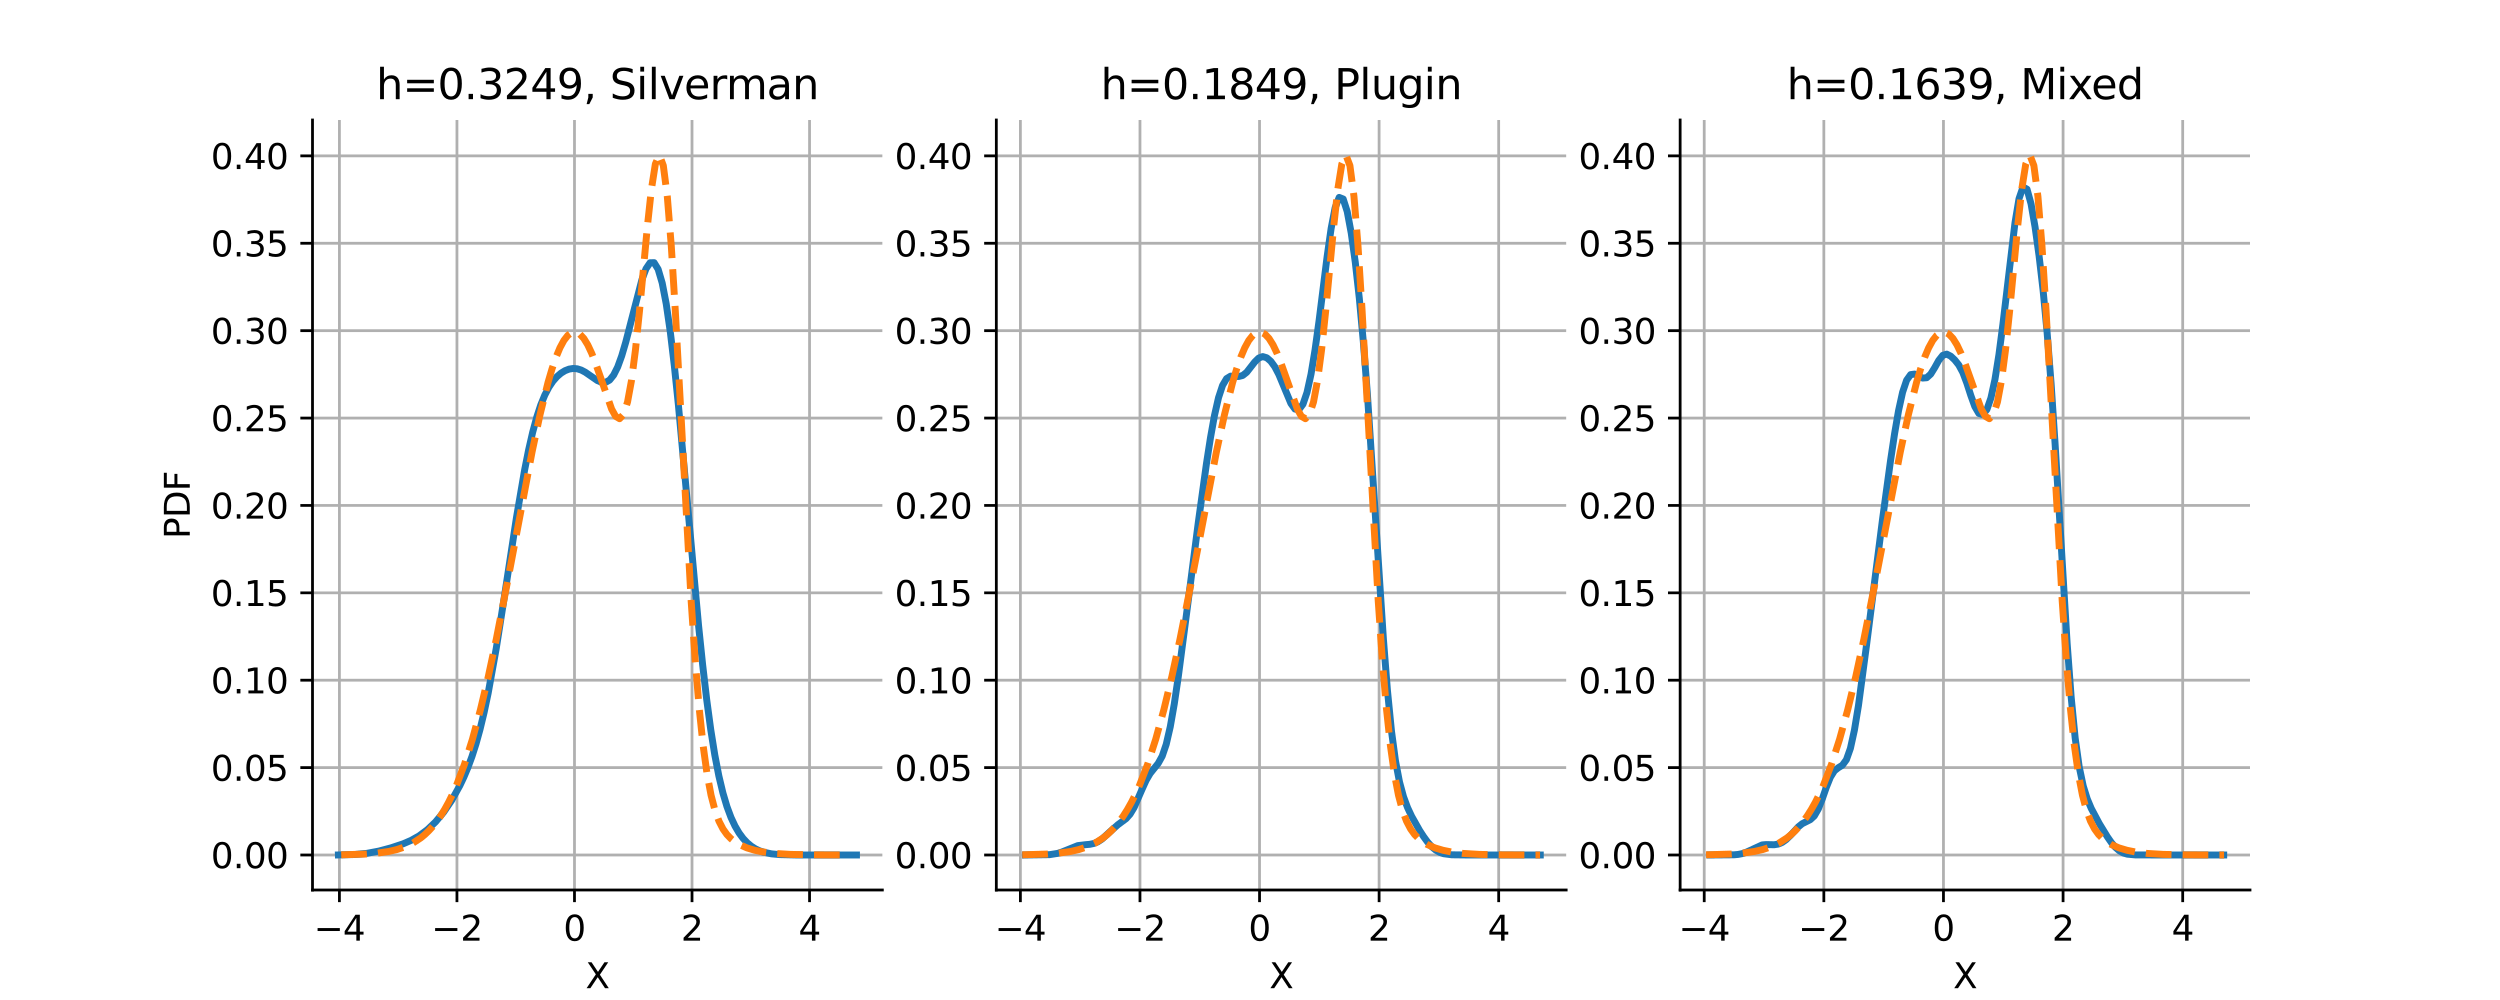<?xml version="1.0" encoding="utf-8" standalone="no"?>
<!DOCTYPE svg PUBLIC "-//W3C//DTD SVG 1.1//EN"
  "http://www.w3.org/Graphics/SVG/1.1/DTD/svg11.dtd">
<svg xmlns:xlink="http://www.w3.org/1999/xlink" width="720pt" height="288pt" viewBox="0 0 720 288" xmlns="http://www.w3.org/2000/svg" version="1.1">
 <defs>
  <style type="text/css">*{stroke-linejoin: round; stroke-linecap: butt}</style>
 </defs>
 <g id="figure_1">
  <g id="patch_1">
   <path d="M 0 288 
L 720 288 
L 720 0 
L 0 0 
z
" style="fill: #ffffff"/>
  </g>
  <g id="axes_1">
   <g id="patch_2">
    <path d="M 90 256.32 
L 254.118 256.32 
L 254.118 34.56 
L 90 34.56 
z
" style="fill: #ffffff"/>
   </g>
   <g id="matplotlib.axis_1">
    <g id="xtick_1">
     <g id="line2d_1">
      <path d="M 97.751 256.32 
L 97.751 34.56 
" clip-path="url(#pd7570b8bdd)" style="fill: none; stroke: #b0b0b0; stroke-width: 0.8; stroke-linecap: square"/>
     </g>
     <g id="line2d_2">
      <defs>
       <path id="m17022cae69" d="M 0 0 
L 0 3.5 
" style="stroke: #000000; stroke-width: 0.8"/>
      </defs>
      <g>
       <use xlink:href="#m17022cae69" x="97.751" y="256.32" style="stroke: #000000; stroke-width: 0.8"/>
      </g>
     </g>
     <g id="text_1">
      <!-- −4 -->
      <g transform="translate(90.38 270.918) scale(0.1 -0.1)">
       <defs>
        <path id="DejaVuSans-2212" d="M 678 2272 
L 4684 2272 
L 4684 1741 
L 678 1741 
L 678 2272 
z
" transform="scale(0.016)"/>
        <path id="DejaVuSans-34" d="M 2419 4116 
L 825 1625 
L 2419 1625 
L 2419 4116 
z
M 2253 4666 
L 3047 4666 
L 3047 1625 
L 3713 1625 
L 3713 1100 
L 3047 1100 
L 3047 0 
L 2419 0 
L 2419 1100 
L 313 1100 
L 313 1709 
L 2253 4666 
z
" transform="scale(0.016)"/>
       </defs>
       <use xlink:href="#DejaVuSans-2212"/>
       <use xlink:href="#DejaVuSans-34" transform="translate(83.789 0)"/>
      </g>
     </g>
    </g>
    <g id="xtick_2">
     <g id="line2d_3">
      <path d="M 131.6 256.32 
L 131.6 34.56 
" clip-path="url(#pd7570b8bdd)" style="fill: none; stroke: #b0b0b0; stroke-width: 0.8; stroke-linecap: square"/>
     </g>
     <g id="line2d_4">
      <g>
       <use xlink:href="#m17022cae69" x="131.6" y="256.32" style="stroke: #000000; stroke-width: 0.8"/>
      </g>
     </g>
     <g id="text_2">
      <!-- −2 -->
      <g transform="translate(124.229 270.918) scale(0.1 -0.1)">
       <defs>
        <path id="DejaVuSans-32" d="M 1228 531 
L 3431 531 
L 3431 0 
L 469 0 
L 469 531 
Q 828 903 1448 1529 
Q 2069 2156 2228 2338 
Q 2531 2678 2651 2914 
Q 2772 3150 2772 3378 
Q 2772 3750 2511 3984 
Q 2250 4219 1831 4219 
Q 1534 4219 1204 4116 
Q 875 4013 500 3803 
L 500 4441 
Q 881 4594 1212 4672 
Q 1544 4750 1819 4750 
Q 2544 4750 2975 4387 
Q 3406 4025 3406 3419 
Q 3406 3131 3298 2873 
Q 3191 2616 2906 2266 
Q 2828 2175 2409 1742 
Q 1991 1309 1228 531 
z
" transform="scale(0.016)"/>
       </defs>
       <use xlink:href="#DejaVuSans-2212"/>
       <use xlink:href="#DejaVuSans-32" transform="translate(83.789 0)"/>
      </g>
     </g>
    </g>
    <g id="xtick_3">
     <g id="line2d_5">
      <path d="M 165.45 256.32 
L 165.45 34.56 
" clip-path="url(#pd7570b8bdd)" style="fill: none; stroke: #b0b0b0; stroke-width: 0.8; stroke-linecap: square"/>
     </g>
     <g id="line2d_6">
      <g>
       <use xlink:href="#m17022cae69" x="165.45" y="256.32" style="stroke: #000000; stroke-width: 0.8"/>
      </g>
     </g>
     <g id="text_3">
      <!-- 0 -->
      <g transform="translate(162.269 270.918) scale(0.1 -0.1)">
       <defs>
        <path id="DejaVuSans-30" d="M 2034 4250 
Q 1547 4250 1301 3770 
Q 1056 3291 1056 2328 
Q 1056 1369 1301 889 
Q 1547 409 2034 409 
Q 2525 409 2770 889 
Q 3016 1369 3016 2328 
Q 3016 3291 2770 3770 
Q 2525 4250 2034 4250 
z
M 2034 4750 
Q 2819 4750 3233 4129 
Q 3647 3509 3647 2328 
Q 3647 1150 3233 529 
Q 2819 -91 2034 -91 
Q 1250 -91 836 529 
Q 422 1150 422 2328 
Q 422 3509 836 4129 
Q 1250 4750 2034 4750 
z
" transform="scale(0.016)"/>
       </defs>
       <use xlink:href="#DejaVuSans-30"/>
      </g>
     </g>
    </g>
    <g id="xtick_4">
     <g id="line2d_7">
      <path d="M 199.3 256.32 
L 199.3 34.56 
" clip-path="url(#pd7570b8bdd)" style="fill: none; stroke: #b0b0b0; stroke-width: 0.8; stroke-linecap: square"/>
     </g>
     <g id="line2d_8">
      <g>
       <use xlink:href="#m17022cae69" x="199.3" y="256.32" style="stroke: #000000; stroke-width: 0.8"/>
      </g>
     </g>
     <g id="text_4">
      <!-- 2 -->
      <g transform="translate(196.118 270.918) scale(0.1 -0.1)">
       <use xlink:href="#DejaVuSans-32"/>
      </g>
     </g>
    </g>
    <g id="xtick_5">
     <g id="line2d_9">
      <path d="M 233.149 256.32 
L 233.149 34.56 
" clip-path="url(#pd7570b8bdd)" style="fill: none; stroke: #b0b0b0; stroke-width: 0.8; stroke-linecap: square"/>
     </g>
     <g id="line2d_10">
      <g>
       <use xlink:href="#m17022cae69" x="233.149" y="256.32" style="stroke: #000000; stroke-width: 0.8"/>
      </g>
     </g>
     <g id="text_5">
      <!-- 4 -->
      <g transform="translate(229.968 270.918) scale(0.1 -0.1)">
       <use xlink:href="#DejaVuSans-34"/>
      </g>
     </g>
    </g>
    <g id="text_6">
     <!-- X -->
     <g transform="translate(168.634 284.597) scale(0.1 -0.1)">
      <defs>
       <path id="DejaVuSans-58" d="M 403 4666 
L 1081 4666 
L 2241 2931 
L 3406 4666 
L 4084 4666 
L 2584 2425 
L 4184 0 
L 3506 0 
L 2194 1984 
L 872 0 
L 191 0 
L 1856 2491 
L 403 4666 
z
" transform="scale(0.016)"/>
      </defs>
      <use xlink:href="#DejaVuSans-58"/>
     </g>
    </g>
   </g>
   <g id="matplotlib.axis_2">
    <g id="ytick_1">
     <g id="line2d_11">
      <path d="M 90 246.24 
L 254.118 246.24 
" clip-path="url(#pd7570b8bdd)" style="fill: none; stroke: #b0b0b0; stroke-width: 0.8; stroke-linecap: square"/>
     </g>
     <g id="line2d_12">
      <defs>
       <path id="m1de2dc3904" d="M 0 0 
L -3.5 0 
" style="stroke: #000000; stroke-width: 0.8"/>
      </defs>
      <g>
       <use xlink:href="#m1de2dc3904" x="90" y="246.24" style="stroke: #000000; stroke-width: 0.8"/>
      </g>
     </g>
     <g id="text_7">
      <!-- 0.00 -->
      <g transform="translate(60.734 250.039) scale(0.1 -0.1)">
       <defs>
        <path id="DejaVuSans-2e" d="M 684 794 
L 1344 794 
L 1344 0 
L 684 0 
L 684 794 
z
" transform="scale(0.016)"/>
       </defs>
       <use xlink:href="#DejaVuSans-30"/>
       <use xlink:href="#DejaVuSans-2e" transform="translate(63.623 0)"/>
       <use xlink:href="#DejaVuSans-30" transform="translate(95.41 0)"/>
       <use xlink:href="#DejaVuSans-30" transform="translate(159.033 0)"/>
      </g>
     </g>
    </g>
    <g id="ytick_2">
     <g id="line2d_13">
      <path d="M 90 221.071 
L 254.118 221.071 
" clip-path="url(#pd7570b8bdd)" style="fill: none; stroke: #b0b0b0; stroke-width: 0.8; stroke-linecap: square"/>
     </g>
     <g id="line2d_14">
      <g>
       <use xlink:href="#m1de2dc3904" x="90" y="221.071" style="stroke: #000000; stroke-width: 0.8"/>
      </g>
     </g>
     <g id="text_8">
      <!-- 0.05 -->
      <g transform="translate(60.734 224.871) scale(0.1 -0.1)">
       <defs>
        <path id="DejaVuSans-35" d="M 691 4666 
L 3169 4666 
L 3169 4134 
L 1269 4134 
L 1269 2991 
Q 1406 3038 1543 3061 
Q 1681 3084 1819 3084 
Q 2600 3084 3056 2656 
Q 3513 2228 3513 1497 
Q 3513 744 3044 326 
Q 2575 -91 1722 -91 
Q 1428 -91 1123 -41 
Q 819 9 494 109 
L 494 744 
Q 775 591 1075 516 
Q 1375 441 1709 441 
Q 2250 441 2565 725 
Q 2881 1009 2881 1497 
Q 2881 1984 2565 2268 
Q 2250 2553 1709 2553 
Q 1456 2553 1204 2497 
Q 953 2441 691 2322 
L 691 4666 
z
" transform="scale(0.016)"/>
       </defs>
       <use xlink:href="#DejaVuSans-30"/>
       <use xlink:href="#DejaVuSans-2e" transform="translate(63.623 0)"/>
       <use xlink:href="#DejaVuSans-30" transform="translate(95.41 0)"/>
       <use xlink:href="#DejaVuSans-35" transform="translate(159.033 0)"/>
      </g>
     </g>
    </g>
    <g id="ytick_3">
     <g id="line2d_15">
      <path d="M 90 195.903 
L 254.118 195.903 
" clip-path="url(#pd7570b8bdd)" style="fill: none; stroke: #b0b0b0; stroke-width: 0.8; stroke-linecap: square"/>
     </g>
     <g id="line2d_16">
      <g>
       <use xlink:href="#m1de2dc3904" x="90" y="195.903" style="stroke: #000000; stroke-width: 0.8"/>
      </g>
     </g>
     <g id="text_9">
      <!-- 0.10 -->
      <g transform="translate(60.734 199.702) scale(0.1 -0.1)">
       <defs>
        <path id="DejaVuSans-31" d="M 794 531 
L 1825 531 
L 1825 4091 
L 703 3866 
L 703 4441 
L 1819 4666 
L 2450 4666 
L 2450 531 
L 3481 531 
L 3481 0 
L 794 0 
L 794 531 
z
" transform="scale(0.016)"/>
       </defs>
       <use xlink:href="#DejaVuSans-30"/>
       <use xlink:href="#DejaVuSans-2e" transform="translate(63.623 0)"/>
       <use xlink:href="#DejaVuSans-31" transform="translate(95.41 0)"/>
       <use xlink:href="#DejaVuSans-30" transform="translate(159.033 0)"/>
      </g>
     </g>
    </g>
    <g id="ytick_4">
     <g id="line2d_17">
      <path d="M 90 170.734 
L 254.118 170.734 
" clip-path="url(#pd7570b8bdd)" style="fill: none; stroke: #b0b0b0; stroke-width: 0.8; stroke-linecap: square"/>
     </g>
     <g id="line2d_18">
      <g>
       <use xlink:href="#m1de2dc3904" x="90" y="170.734" style="stroke: #000000; stroke-width: 0.8"/>
      </g>
     </g>
     <g id="text_10">
      <!-- 0.15 -->
      <g transform="translate(60.734 174.533) scale(0.1 -0.1)">
       <use xlink:href="#DejaVuSans-30"/>
       <use xlink:href="#DejaVuSans-2e" transform="translate(63.623 0)"/>
       <use xlink:href="#DejaVuSans-31" transform="translate(95.41 0)"/>
       <use xlink:href="#DejaVuSans-35" transform="translate(159.033 0)"/>
      </g>
     </g>
    </g>
    <g id="ytick_5">
     <g id="line2d_19">
      <path d="M 90 145.565 
L 254.118 145.565 
" clip-path="url(#pd7570b8bdd)" style="fill: none; stroke: #b0b0b0; stroke-width: 0.8; stroke-linecap: square"/>
     </g>
     <g id="line2d_20">
      <g>
       <use xlink:href="#m1de2dc3904" x="90" y="145.565" style="stroke: #000000; stroke-width: 0.8"/>
      </g>
     </g>
     <g id="text_11">
      <!-- 0.20 -->
      <g transform="translate(60.734 149.365) scale(0.1 -0.1)">
       <use xlink:href="#DejaVuSans-30"/>
       <use xlink:href="#DejaVuSans-2e" transform="translate(63.623 0)"/>
       <use xlink:href="#DejaVuSans-32" transform="translate(95.41 0)"/>
       <use xlink:href="#DejaVuSans-30" transform="translate(159.033 0)"/>
      </g>
     </g>
    </g>
    <g id="ytick_6">
     <g id="line2d_21">
      <path d="M 90 120.397 
L 254.118 120.397 
" clip-path="url(#pd7570b8bdd)" style="fill: none; stroke: #b0b0b0; stroke-width: 0.8; stroke-linecap: square"/>
     </g>
     <g id="line2d_22">
      <g>
       <use xlink:href="#m1de2dc3904" x="90" y="120.397" style="stroke: #000000; stroke-width: 0.8"/>
      </g>
     </g>
     <g id="text_12">
      <!-- 0.25 -->
      <g transform="translate(60.734 124.196) scale(0.1 -0.1)">
       <use xlink:href="#DejaVuSans-30"/>
       <use xlink:href="#DejaVuSans-2e" transform="translate(63.623 0)"/>
       <use xlink:href="#DejaVuSans-32" transform="translate(95.41 0)"/>
       <use xlink:href="#DejaVuSans-35" transform="translate(159.033 0)"/>
      </g>
     </g>
    </g>
    <g id="ytick_7">
     <g id="line2d_23">
      <path d="M 90 95.228 
L 254.118 95.228 
" clip-path="url(#pd7570b8bdd)" style="fill: none; stroke: #b0b0b0; stroke-width: 0.8; stroke-linecap: square"/>
     </g>
     <g id="line2d_24">
      <g>
       <use xlink:href="#m1de2dc3904" x="90" y="95.228" style="stroke: #000000; stroke-width: 0.8"/>
      </g>
     </g>
     <g id="text_13">
      <!-- 0.30 -->
      <g transform="translate(60.734 99.027) scale(0.1 -0.1)">
       <defs>
        <path id="DejaVuSans-33" d="M 2597 2516 
Q 3050 2419 3304 2112 
Q 3559 1806 3559 1356 
Q 3559 666 3084 287 
Q 2609 -91 1734 -91 
Q 1441 -91 1130 -33 
Q 819 25 488 141 
L 488 750 
Q 750 597 1062 519 
Q 1375 441 1716 441 
Q 2309 441 2620 675 
Q 2931 909 2931 1356 
Q 2931 1769 2642 2001 
Q 2353 2234 1838 2234 
L 1294 2234 
L 1294 2753 
L 1863 2753 
Q 2328 2753 2575 2939 
Q 2822 3125 2822 3475 
Q 2822 3834 2567 4026 
Q 2313 4219 1838 4219 
Q 1578 4219 1281 4162 
Q 984 4106 628 3988 
L 628 4550 
Q 988 4650 1302 4700 
Q 1616 4750 1894 4750 
Q 2613 4750 3031 4423 
Q 3450 4097 3450 3541 
Q 3450 3153 3228 2886 
Q 3006 2619 2597 2516 
z
" transform="scale(0.016)"/>
       </defs>
       <use xlink:href="#DejaVuSans-30"/>
       <use xlink:href="#DejaVuSans-2e" transform="translate(63.623 0)"/>
       <use xlink:href="#DejaVuSans-33" transform="translate(95.41 0)"/>
       <use xlink:href="#DejaVuSans-30" transform="translate(159.033 0)"/>
      </g>
     </g>
    </g>
    <g id="ytick_8">
     <g id="line2d_25">
      <path d="M 90 70.06 
L 254.118 70.06 
" clip-path="url(#pd7570b8bdd)" style="fill: none; stroke: #b0b0b0; stroke-width: 0.8; stroke-linecap: square"/>
     </g>
     <g id="line2d_26">
      <g>
       <use xlink:href="#m1de2dc3904" x="90" y="70.06" style="stroke: #000000; stroke-width: 0.8"/>
      </g>
     </g>
     <g id="text_14">
      <!-- 0.35 -->
      <g transform="translate(60.734 73.859) scale(0.1 -0.1)">
       <use xlink:href="#DejaVuSans-30"/>
       <use xlink:href="#DejaVuSans-2e" transform="translate(63.623 0)"/>
       <use xlink:href="#DejaVuSans-33" transform="translate(95.41 0)"/>
       <use xlink:href="#DejaVuSans-35" transform="translate(159.033 0)"/>
      </g>
     </g>
    </g>
    <g id="ytick_9">
     <g id="line2d_27">
      <path d="M 90 44.891 
L 254.118 44.891 
" clip-path="url(#pd7570b8bdd)" style="fill: none; stroke: #b0b0b0; stroke-width: 0.8; stroke-linecap: square"/>
     </g>
     <g id="line2d_28">
      <g>
       <use xlink:href="#m1de2dc3904" x="90" y="44.891" style="stroke: #000000; stroke-width: 0.8"/>
      </g>
     </g>
     <g id="text_15">
      <!-- 0.40 -->
      <g transform="translate(60.734 48.69) scale(0.1 -0.1)">
       <use xlink:href="#DejaVuSans-30"/>
       <use xlink:href="#DejaVuSans-2e" transform="translate(63.623 0)"/>
       <use xlink:href="#DejaVuSans-34" transform="translate(95.41 0)"/>
       <use xlink:href="#DejaVuSans-30" transform="translate(159.033 0)"/>
      </g>
     </g>
    </g>
    <g id="text_16">
     <!-- PDF -->
     <g transform="translate(54.655 155.181) rotate(-90) scale(0.1 -0.1)">
      <defs>
       <path id="DejaVuSans-50" d="M 1259 4147 
L 1259 2394 
L 2053 2394 
Q 2494 2394 2734 2622 
Q 2975 2850 2975 3272 
Q 2975 3691 2734 3919 
Q 2494 4147 2053 4147 
L 1259 4147 
z
M 628 4666 
L 2053 4666 
Q 2838 4666 3239 4311 
Q 3641 3956 3641 3272 
Q 3641 2581 3239 2228 
Q 2838 1875 2053 1875 
L 1259 1875 
L 1259 0 
L 628 0 
L 628 4666 
z
" transform="scale(0.016)"/>
       <path id="DejaVuSans-44" d="M 1259 4147 
L 1259 519 
L 2022 519 
Q 2988 519 3436 956 
Q 3884 1394 3884 2338 
Q 3884 3275 3436 3711 
Q 2988 4147 2022 4147 
L 1259 4147 
z
M 628 4666 
L 1925 4666 
Q 3281 4666 3915 4102 
Q 4550 3538 4550 2338 
Q 4550 1131 3912 565 
Q 3275 0 1925 0 
L 628 0 
L 628 4666 
z
" transform="scale(0.016)"/>
       <path id="DejaVuSans-46" d="M 628 4666 
L 3309 4666 
L 3309 4134 
L 1259 4134 
L 1259 2759 
L 3109 2759 
L 3109 2228 
L 1259 2228 
L 1259 0 
L 628 0 
L 628 4666 
z
" transform="scale(0.016)"/>
      </defs>
      <use xlink:href="#DejaVuSans-50"/>
      <use xlink:href="#DejaVuSans-44" transform="translate(60.303 0)"/>
      <use xlink:href="#DejaVuSans-46" transform="translate(137.305 0)"/>
     </g>
    </g>
   </g>
   <g id="line2d_29">
    <path d="M 97.46 246.225 
L 102.122 246.1 
L 105.619 245.77 
L 109.116 245.112 
L 112.613 244.176 
L 116.11 243.014 
L 118.441 242.007 
L 120.772 240.682 
L 123.103 238.943 
L 125.434 236.714 
L 127.766 233.914 
L 130.097 230.466 
L 132.428 226.264 
L 133.594 223.806 
L 134.759 221.036 
L 135.925 217.874 
L 137.091 214.232 
L 138.256 210.021 
L 139.422 205.175 
L 140.587 199.661 
L 142.919 186.734 
L 145.25 171.922 
L 148.747 149.024 
L 151.078 135.426 
L 152.243 129.578 
L 153.409 124.483 
L 154.575 120.17 
L 155.74 116.62 
L 156.906 113.771 
L 158.072 111.532 
L 159.237 109.797 
L 160.403 108.47 
L 161.568 107.472 
L 162.734 106.756 
L 163.9 106.303 
L 165.065 106.119 
L 166.231 106.211 
L 167.396 106.579 
L 168.562 107.194 
L 172.059 109.61 
L 173.224 110.1 
L 174.39 110.116 
L 175.556 109.474 
L 176.721 108.029 
L 177.887 105.701 
L 179.052 102.498 
L 180.218 98.529 
L 184.881 80.517 
L 186.046 77.412 
L 187.212 75.679 
L 188.377 75.643 
L 189.543 77.54 
L 190.709 81.497 
L 191.874 87.529 
L 193.04 95.538 
L 194.205 105.321 
L 195.371 116.576 
L 197.702 141.924 
L 201.199 180.27 
L 202.365 191.499 
L 203.53 201.493 
L 204.696 210.141 
L 205.861 217.436 
L 207.027 223.461 
L 208.193 228.354 
L 209.358 232.282 
L 210.524 235.417 
L 211.69 237.912 
L 212.855 239.897 
L 214.021 241.473 
L 215.186 242.718 
L 216.352 243.691 
L 217.518 244.44 
L 218.683 245.003 
L 219.849 245.415 
L 222.18 245.907 
L 224.511 246.124 
L 229.174 246.231 
L 246.658 246.24 
L 246.658 246.24 
" clip-path="url(#pd7570b8bdd)" style="fill: none; stroke: #1f77b4; stroke-width: 2; stroke-linecap: square"/>
   </g>
   <g id="line2d_30">
    <path d="M 98.268 246.183 
L 105.14 245.977 
L 108.576 245.708 
L 112.012 245.209 
L 114.302 244.674 
L 116.593 243.905 
L 118.883 242.82 
L 121.174 241.322 
L 122.319 240.383 
L 123.464 239.297 
L 124.61 238.047 
L 125.755 236.616 
L 126.9 234.986 
L 128.046 233.141 
L 129.191 231.062 
L 130.336 228.735 
L 131.481 226.142 
L 133.772 220.11 
L 136.063 212.884 
L 138.353 204.432 
L 140.644 194.791 
L 142.934 184.074 
L 146.37 166.46 
L 153.242 130.128 
L 155.532 119.388 
L 157.823 110.17 
L 158.968 106.277 
L 160.114 102.931 
L 161.259 100.175 
L 162.404 98.046 
L 163.549 96.573 
L 164.695 95.774 
L 165.84 95.659 
L 166.985 96.226 
L 168.131 97.459 
L 169.276 99.325 
L 170.421 101.77 
L 171.566 104.707 
L 176.148 117.821 
L 177.293 119.894 
L 178.438 120.585 
L 179.583 119.368 
L 180.729 115.784 
L 181.874 109.555 
L 183.019 100.708 
L 184.165 89.682 
L 186.455 65.124 
L 187.6 54.522 
L 188.746 47.223 
L 189.891 44.64 
L 191.036 47.683 
L 192.182 56.575 
L 193.327 70.808 
L 194.472 89.236 
L 199.053 173.1 
L 200.199 189.921 
L 201.344 203.757 
L 202.489 214.656 
L 203.634 222.926 
L 204.78 229.012 
L 205.925 233.396 
L 207.07 236.518 
L 208.216 238.743 
L 209.361 240.351 
L 210.506 241.54 
L 211.651 242.445 
L 212.797 243.153 
L 215.087 244.183 
L 217.378 244.877 
L 219.668 245.35 
L 223.104 245.785 
L 227.685 246.066 
L 234.557 246.204 
L 244.865 246.238 
L 244.865 246.238 
" clip-path="url(#pd7570b8bdd)" style="fill: none; stroke-dasharray: 7.4,3.2; stroke-dashoffset: 0; stroke: #ff7f0e; stroke-width: 2"/>
   </g>
   <g id="patch_3">
    <path d="M 90 256.32 
L 90 34.56 
" style="fill: none; stroke: #000000; stroke-width: 0.8; stroke-linejoin: miter; stroke-linecap: square"/>
   </g>
   <g id="patch_4">
    <path d="M 90 256.32 
L 254.118 256.32 
" style="fill: none; stroke: #000000; stroke-width: 0.8; stroke-linejoin: miter; stroke-linecap: square"/>
   </g>
   <g id="text_17">
    <!-- h=0.3249, Silverman -->
    <g transform="translate(108.349 28.56) scale(0.12 -0.12)">
     <defs>
      <path id="DejaVuSans-68" d="M 3513 2113 
L 3513 0 
L 2938 0 
L 2938 2094 
Q 2938 2591 2744 2837 
Q 2550 3084 2163 3084 
Q 1697 3084 1428 2787 
Q 1159 2491 1159 1978 
L 1159 0 
L 581 0 
L 581 4863 
L 1159 4863 
L 1159 2956 
Q 1366 3272 1645 3428 
Q 1925 3584 2291 3584 
Q 2894 3584 3203 3211 
Q 3513 2838 3513 2113 
z
" transform="scale(0.016)"/>
      <path id="DejaVuSans-3d" d="M 678 2906 
L 4684 2906 
L 4684 2381 
L 678 2381 
L 678 2906 
z
M 678 1631 
L 4684 1631 
L 4684 1100 
L 678 1100 
L 678 1631 
z
" transform="scale(0.016)"/>
      <path id="DejaVuSans-39" d="M 703 97 
L 703 672 
Q 941 559 1184 500 
Q 1428 441 1663 441 
Q 2288 441 2617 861 
Q 2947 1281 2994 2138 
Q 2813 1869 2534 1725 
Q 2256 1581 1919 1581 
Q 1219 1581 811 2004 
Q 403 2428 403 3163 
Q 403 3881 828 4315 
Q 1253 4750 1959 4750 
Q 2769 4750 3195 4129 
Q 3622 3509 3622 2328 
Q 3622 1225 3098 567 
Q 2575 -91 1691 -91 
Q 1453 -91 1209 -44 
Q 966 3 703 97 
z
M 1959 2075 
Q 2384 2075 2632 2365 
Q 2881 2656 2881 3163 
Q 2881 3666 2632 3958 
Q 2384 4250 1959 4250 
Q 1534 4250 1286 3958 
Q 1038 3666 1038 3163 
Q 1038 2656 1286 2365 
Q 1534 2075 1959 2075 
z
" transform="scale(0.016)"/>
      <path id="DejaVuSans-2c" d="M 750 794 
L 1409 794 
L 1409 256 
L 897 -744 
L 494 -744 
L 750 256 
L 750 794 
z
" transform="scale(0.016)"/>
      <path id="DejaVuSans-20" transform="scale(0.016)"/>
      <path id="DejaVuSans-53" d="M 3425 4513 
L 3425 3897 
Q 3066 4069 2747 4153 
Q 2428 4238 2131 4238 
Q 1616 4238 1336 4038 
Q 1056 3838 1056 3469 
Q 1056 3159 1242 3001 
Q 1428 2844 1947 2747 
L 2328 2669 
Q 3034 2534 3370 2195 
Q 3706 1856 3706 1288 
Q 3706 609 3251 259 
Q 2797 -91 1919 -91 
Q 1588 -91 1214 -16 
Q 841 59 441 206 
L 441 856 
Q 825 641 1194 531 
Q 1563 422 1919 422 
Q 2459 422 2753 634 
Q 3047 847 3047 1241 
Q 3047 1584 2836 1778 
Q 2625 1972 2144 2069 
L 1759 2144 
Q 1053 2284 737 2584 
Q 422 2884 422 3419 
Q 422 4038 858 4394 
Q 1294 4750 2059 4750 
Q 2388 4750 2728 4690 
Q 3069 4631 3425 4513 
z
" transform="scale(0.016)"/>
      <path id="DejaVuSans-69" d="M 603 3500 
L 1178 3500 
L 1178 0 
L 603 0 
L 603 3500 
z
M 603 4863 
L 1178 4863 
L 1178 4134 
L 603 4134 
L 603 4863 
z
" transform="scale(0.016)"/>
      <path id="DejaVuSans-6c" d="M 603 4863 
L 1178 4863 
L 1178 0 
L 603 0 
L 603 4863 
z
" transform="scale(0.016)"/>
      <path id="DejaVuSans-76" d="M 191 3500 
L 800 3500 
L 1894 563 
L 2988 3500 
L 3597 3500 
L 2284 0 
L 1503 0 
L 191 3500 
z
" transform="scale(0.016)"/>
      <path id="DejaVuSans-65" d="M 3597 1894 
L 3597 1613 
L 953 1613 
Q 991 1019 1311 708 
Q 1631 397 2203 397 
Q 2534 397 2845 478 
Q 3156 559 3463 722 
L 3463 178 
Q 3153 47 2828 -22 
Q 2503 -91 2169 -91 
Q 1331 -91 842 396 
Q 353 884 353 1716 
Q 353 2575 817 3079 
Q 1281 3584 2069 3584 
Q 2775 3584 3186 3129 
Q 3597 2675 3597 1894 
z
M 3022 2063 
Q 3016 2534 2758 2815 
Q 2500 3097 2075 3097 
Q 1594 3097 1305 2825 
Q 1016 2553 972 2059 
L 3022 2063 
z
" transform="scale(0.016)"/>
      <path id="DejaVuSans-72" d="M 2631 2963 
Q 2534 3019 2420 3045 
Q 2306 3072 2169 3072 
Q 1681 3072 1420 2755 
Q 1159 2438 1159 1844 
L 1159 0 
L 581 0 
L 581 3500 
L 1159 3500 
L 1159 2956 
Q 1341 3275 1631 3429 
Q 1922 3584 2338 3584 
Q 2397 3584 2469 3576 
Q 2541 3569 2628 3553 
L 2631 2963 
z
" transform="scale(0.016)"/>
      <path id="DejaVuSans-6d" d="M 3328 2828 
Q 3544 3216 3844 3400 
Q 4144 3584 4550 3584 
Q 5097 3584 5394 3201 
Q 5691 2819 5691 2113 
L 5691 0 
L 5113 0 
L 5113 2094 
Q 5113 2597 4934 2840 
Q 4756 3084 4391 3084 
Q 3944 3084 3684 2787 
Q 3425 2491 3425 1978 
L 3425 0 
L 2847 0 
L 2847 2094 
Q 2847 2600 2669 2842 
Q 2491 3084 2119 3084 
Q 1678 3084 1418 2786 
Q 1159 2488 1159 1978 
L 1159 0 
L 581 0 
L 581 3500 
L 1159 3500 
L 1159 2956 
Q 1356 3278 1631 3431 
Q 1906 3584 2284 3584 
Q 2666 3584 2933 3390 
Q 3200 3197 3328 2828 
z
" transform="scale(0.016)"/>
      <path id="DejaVuSans-61" d="M 2194 1759 
Q 1497 1759 1228 1600 
Q 959 1441 959 1056 
Q 959 750 1161 570 
Q 1363 391 1709 391 
Q 2188 391 2477 730 
Q 2766 1069 2766 1631 
L 2766 1759 
L 2194 1759 
z
M 3341 1997 
L 3341 0 
L 2766 0 
L 2766 531 
Q 2569 213 2275 61 
Q 1981 -91 1556 -91 
Q 1019 -91 701 211 
Q 384 513 384 1019 
Q 384 1609 779 1909 
Q 1175 2209 1959 2209 
L 2766 2209 
L 2766 2266 
Q 2766 2663 2505 2880 
Q 2244 3097 1772 3097 
Q 1472 3097 1187 3025 
Q 903 2953 641 2809 
L 641 3341 
Q 956 3463 1253 3523 
Q 1550 3584 1831 3584 
Q 2591 3584 2966 3190 
Q 3341 2797 3341 1997 
z
" transform="scale(0.016)"/>
      <path id="DejaVuSans-6e" d="M 3513 2113 
L 3513 0 
L 2938 0 
L 2938 2094 
Q 2938 2591 2744 2837 
Q 2550 3084 2163 3084 
Q 1697 3084 1428 2787 
Q 1159 2491 1159 1978 
L 1159 0 
L 581 0 
L 581 3500 
L 1159 3500 
L 1159 2956 
Q 1366 3272 1645 3428 
Q 1925 3584 2291 3584 
Q 2894 3584 3203 3211 
Q 3513 2838 3513 2113 
z
" transform="scale(0.016)"/>
     </defs>
     <use xlink:href="#DejaVuSans-68"/>
     <use xlink:href="#DejaVuSans-3d" transform="translate(63.379 0)"/>
     <use xlink:href="#DejaVuSans-30" transform="translate(147.168 0)"/>
     <use xlink:href="#DejaVuSans-2e" transform="translate(210.791 0)"/>
     <use xlink:href="#DejaVuSans-33" transform="translate(242.578 0)"/>
     <use xlink:href="#DejaVuSans-32" transform="translate(306.201 0)"/>
     <use xlink:href="#DejaVuSans-34" transform="translate(369.824 0)"/>
     <use xlink:href="#DejaVuSans-39" transform="translate(433.447 0)"/>
     <use xlink:href="#DejaVuSans-2c" transform="translate(497.07 0)"/>
     <use xlink:href="#DejaVuSans-20" transform="translate(528.857 0)"/>
     <use xlink:href="#DejaVuSans-53" transform="translate(560.645 0)"/>
     <use xlink:href="#DejaVuSans-69" transform="translate(624.121 0)"/>
     <use xlink:href="#DejaVuSans-6c" transform="translate(651.904 0)"/>
     <use xlink:href="#DejaVuSans-76" transform="translate(679.688 0)"/>
     <use xlink:href="#DejaVuSans-65" transform="translate(738.867 0)"/>
     <use xlink:href="#DejaVuSans-72" transform="translate(800.391 0)"/>
     <use xlink:href="#DejaVuSans-6d" transform="translate(839.754 0)"/>
     <use xlink:href="#DejaVuSans-61" transform="translate(937.166 0)"/>
     <use xlink:href="#DejaVuSans-6e" transform="translate(998.445 0)"/>
    </g>
   </g>
  </g>
  <g id="axes_2">
   <g id="patch_5">
    <path d="M 286.941 256.32 
L 451.059 256.32 
L 451.059 34.56 
L 286.941 34.56 
z
" style="fill: #ffffff"/>
   </g>
   <g id="matplotlib.axis_3">
    <g id="xtick_6">
     <g id="line2d_31">
      <path d="M 293.875 256.32 
L 293.875 34.56 
" clip-path="url(#p0f105f2840)" style="fill: none; stroke: #b0b0b0; stroke-width: 0.8; stroke-linecap: square"/>
     </g>
     <g id="line2d_32">
      <g>
       <use xlink:href="#m17022cae69" x="293.875" y="256.32" style="stroke: #000000; stroke-width: 0.8"/>
      </g>
     </g>
     <g id="text_18">
      <!-- −4 -->
      <g transform="translate(286.504 270.918) scale(0.1 -0.1)">
       <use xlink:href="#DejaVuSans-2212"/>
       <use xlink:href="#DejaVuSans-34" transform="translate(83.789 0)"/>
      </g>
     </g>
    </g>
    <g id="xtick_7">
     <g id="line2d_33">
      <path d="M 328.311 256.32 
L 328.311 34.56 
" clip-path="url(#p0f105f2840)" style="fill: none; stroke: #b0b0b0; stroke-width: 0.8; stroke-linecap: square"/>
     </g>
     <g id="line2d_34">
      <g>
       <use xlink:href="#m17022cae69" x="328.311" y="256.32" style="stroke: #000000; stroke-width: 0.8"/>
      </g>
     </g>
     <g id="text_19">
      <!-- −2 -->
      <g transform="translate(320.94 270.918) scale(0.1 -0.1)">
       <use xlink:href="#DejaVuSans-2212"/>
       <use xlink:href="#DejaVuSans-32" transform="translate(83.789 0)"/>
      </g>
     </g>
    </g>
    <g id="xtick_8">
     <g id="line2d_35">
      <path d="M 362.746 256.32 
L 362.746 34.56 
" clip-path="url(#p0f105f2840)" style="fill: none; stroke: #b0b0b0; stroke-width: 0.8; stroke-linecap: square"/>
     </g>
     <g id="line2d_36">
      <g>
       <use xlink:href="#m17022cae69" x="362.746" y="256.32" style="stroke: #000000; stroke-width: 0.8"/>
      </g>
     </g>
     <g id="text_20">
      <!-- 0 -->
      <g transform="translate(359.565 270.918) scale(0.1 -0.1)">
       <use xlink:href="#DejaVuSans-30"/>
      </g>
     </g>
    </g>
    <g id="xtick_9">
     <g id="line2d_37">
      <path d="M 397.182 256.32 
L 397.182 34.56 
" clip-path="url(#p0f105f2840)" style="fill: none; stroke: #b0b0b0; stroke-width: 0.8; stroke-linecap: square"/>
     </g>
     <g id="line2d_38">
      <g>
       <use xlink:href="#m17022cae69" x="397.182" y="256.32" style="stroke: #000000; stroke-width: 0.8"/>
      </g>
     </g>
     <g id="text_21">
      <!-- 2 -->
      <g transform="translate(394.001 270.918) scale(0.1 -0.1)">
       <use xlink:href="#DejaVuSans-32"/>
      </g>
     </g>
    </g>
    <g id="xtick_10">
     <g id="line2d_39">
      <path d="M 431.618 256.32 
L 431.618 34.56 
" clip-path="url(#p0f105f2840)" style="fill: none; stroke: #b0b0b0; stroke-width: 0.8; stroke-linecap: square"/>
     </g>
     <g id="line2d_40">
      <g>
       <use xlink:href="#m17022cae69" x="431.618" y="256.32" style="stroke: #000000; stroke-width: 0.8"/>
      </g>
     </g>
     <g id="text_22">
      <!-- 4 -->
      <g transform="translate(428.437 270.918) scale(0.1 -0.1)">
       <use xlink:href="#DejaVuSans-34"/>
      </g>
     </g>
    </g>
    <g id="text_23">
     <!-- X -->
     <g transform="translate(365.575 284.597) scale(0.1 -0.1)">
      <use xlink:href="#DejaVuSans-58"/>
     </g>
    </g>
   </g>
   <g id="matplotlib.axis_4">
    <g id="ytick_10">
     <g id="line2d_41">
      <path d="M 286.941 246.24 
L 451.059 246.24 
" clip-path="url(#p0f105f2840)" style="fill: none; stroke: #b0b0b0; stroke-width: 0.8; stroke-linecap: square"/>
     </g>
     <g id="line2d_42">
      <g>
       <use xlink:href="#m1de2dc3904" x="286.941" y="246.24" style="stroke: #000000; stroke-width: 0.8"/>
      </g>
     </g>
     <g id="text_24">
      <!-- 0.00 -->
      <g transform="translate(257.676 250.039) scale(0.1 -0.1)">
       <use xlink:href="#DejaVuSans-30"/>
       <use xlink:href="#DejaVuSans-2e" transform="translate(63.623 0)"/>
       <use xlink:href="#DejaVuSans-30" transform="translate(95.41 0)"/>
       <use xlink:href="#DejaVuSans-30" transform="translate(159.033 0)"/>
      </g>
     </g>
    </g>
    <g id="ytick_11">
     <g id="line2d_43">
      <path d="M 286.941 221.071 
L 451.059 221.071 
" clip-path="url(#p0f105f2840)" style="fill: none; stroke: #b0b0b0; stroke-width: 0.8; stroke-linecap: square"/>
     </g>
     <g id="line2d_44">
      <g>
       <use xlink:href="#m1de2dc3904" x="286.941" y="221.071" style="stroke: #000000; stroke-width: 0.8"/>
      </g>
     </g>
     <g id="text_25">
      <!-- 0.05 -->
      <g transform="translate(257.676 224.871) scale(0.1 -0.1)">
       <use xlink:href="#DejaVuSans-30"/>
       <use xlink:href="#DejaVuSans-2e" transform="translate(63.623 0)"/>
       <use xlink:href="#DejaVuSans-30" transform="translate(95.41 0)"/>
       <use xlink:href="#DejaVuSans-35" transform="translate(159.033 0)"/>
      </g>
     </g>
    </g>
    <g id="ytick_12">
     <g id="line2d_45">
      <path d="M 286.941 195.903 
L 451.059 195.903 
" clip-path="url(#p0f105f2840)" style="fill: none; stroke: #b0b0b0; stroke-width: 0.8; stroke-linecap: square"/>
     </g>
     <g id="line2d_46">
      <g>
       <use xlink:href="#m1de2dc3904" x="286.941" y="195.903" style="stroke: #000000; stroke-width: 0.8"/>
      </g>
     </g>
     <g id="text_26">
      <!-- 0.10 -->
      <g transform="translate(257.676 199.702) scale(0.1 -0.1)">
       <use xlink:href="#DejaVuSans-30"/>
       <use xlink:href="#DejaVuSans-2e" transform="translate(63.623 0)"/>
       <use xlink:href="#DejaVuSans-31" transform="translate(95.41 0)"/>
       <use xlink:href="#DejaVuSans-30" transform="translate(159.033 0)"/>
      </g>
     </g>
    </g>
    <g id="ytick_13">
     <g id="line2d_47">
      <path d="M 286.941 170.734 
L 451.059 170.734 
" clip-path="url(#p0f105f2840)" style="fill: none; stroke: #b0b0b0; stroke-width: 0.8; stroke-linecap: square"/>
     </g>
     <g id="line2d_48">
      <g>
       <use xlink:href="#m1de2dc3904" x="286.941" y="170.734" style="stroke: #000000; stroke-width: 0.8"/>
      </g>
     </g>
     <g id="text_27">
      <!-- 0.15 -->
      <g transform="translate(257.676 174.533) scale(0.1 -0.1)">
       <use xlink:href="#DejaVuSans-30"/>
       <use xlink:href="#DejaVuSans-2e" transform="translate(63.623 0)"/>
       <use xlink:href="#DejaVuSans-31" transform="translate(95.41 0)"/>
       <use xlink:href="#DejaVuSans-35" transform="translate(159.033 0)"/>
      </g>
     </g>
    </g>
    <g id="ytick_14">
     <g id="line2d_49">
      <path d="M 286.941 145.565 
L 451.059 145.565 
" clip-path="url(#p0f105f2840)" style="fill: none; stroke: #b0b0b0; stroke-width: 0.8; stroke-linecap: square"/>
     </g>
     <g id="line2d_50">
      <g>
       <use xlink:href="#m1de2dc3904" x="286.941" y="145.565" style="stroke: #000000; stroke-width: 0.8"/>
      </g>
     </g>
     <g id="text_28">
      <!-- 0.20 -->
      <g transform="translate(257.676 149.365) scale(0.1 -0.1)">
       <use xlink:href="#DejaVuSans-30"/>
       <use xlink:href="#DejaVuSans-2e" transform="translate(63.623 0)"/>
       <use xlink:href="#DejaVuSans-32" transform="translate(95.41 0)"/>
       <use xlink:href="#DejaVuSans-30" transform="translate(159.033 0)"/>
      </g>
     </g>
    </g>
    <g id="ytick_15">
     <g id="line2d_51">
      <path d="M 286.941 120.397 
L 451.059 120.397 
" clip-path="url(#p0f105f2840)" style="fill: none; stroke: #b0b0b0; stroke-width: 0.8; stroke-linecap: square"/>
     </g>
     <g id="line2d_52">
      <g>
       <use xlink:href="#m1de2dc3904" x="286.941" y="120.397" style="stroke: #000000; stroke-width: 0.8"/>
      </g>
     </g>
     <g id="text_29">
      <!-- 0.25 -->
      <g transform="translate(257.676 124.196) scale(0.1 -0.1)">
       <use xlink:href="#DejaVuSans-30"/>
       <use xlink:href="#DejaVuSans-2e" transform="translate(63.623 0)"/>
       <use xlink:href="#DejaVuSans-32" transform="translate(95.41 0)"/>
       <use xlink:href="#DejaVuSans-35" transform="translate(159.033 0)"/>
      </g>
     </g>
    </g>
    <g id="ytick_16">
     <g id="line2d_53">
      <path d="M 286.941 95.228 
L 451.059 95.228 
" clip-path="url(#p0f105f2840)" style="fill: none; stroke: #b0b0b0; stroke-width: 0.8; stroke-linecap: square"/>
     </g>
     <g id="line2d_54">
      <g>
       <use xlink:href="#m1de2dc3904" x="286.941" y="95.228" style="stroke: #000000; stroke-width: 0.8"/>
      </g>
     </g>
     <g id="text_30">
      <!-- 0.30 -->
      <g transform="translate(257.676 99.027) scale(0.1 -0.1)">
       <use xlink:href="#DejaVuSans-30"/>
       <use xlink:href="#DejaVuSans-2e" transform="translate(63.623 0)"/>
       <use xlink:href="#DejaVuSans-33" transform="translate(95.41 0)"/>
       <use xlink:href="#DejaVuSans-30" transform="translate(159.033 0)"/>
      </g>
     </g>
    </g>
    <g id="ytick_17">
     <g id="line2d_55">
      <path d="M 286.941 70.06 
L 451.059 70.06 
" clip-path="url(#p0f105f2840)" style="fill: none; stroke: #b0b0b0; stroke-width: 0.8; stroke-linecap: square"/>
     </g>
     <g id="line2d_56">
      <g>
       <use xlink:href="#m1de2dc3904" x="286.941" y="70.06" style="stroke: #000000; stroke-width: 0.8"/>
      </g>
     </g>
     <g id="text_31">
      <!-- 0.35 -->
      <g transform="translate(257.676 73.859) scale(0.1 -0.1)">
       <use xlink:href="#DejaVuSans-30"/>
       <use xlink:href="#DejaVuSans-2e" transform="translate(63.623 0)"/>
       <use xlink:href="#DejaVuSans-33" transform="translate(95.41 0)"/>
       <use xlink:href="#DejaVuSans-35" transform="translate(159.033 0)"/>
      </g>
     </g>
    </g>
    <g id="ytick_18">
     <g id="line2d_57">
      <path d="M 286.941 44.891 
L 451.059 44.891 
" clip-path="url(#p0f105f2840)" style="fill: none; stroke: #b0b0b0; stroke-width: 0.8; stroke-linecap: square"/>
     </g>
     <g id="line2d_58">
      <g>
       <use xlink:href="#m1de2dc3904" x="286.941" y="44.891" style="stroke: #000000; stroke-width: 0.8"/>
      </g>
     </g>
     <g id="text_32">
      <!-- 0.40 -->
      <g transform="translate(257.676 48.69) scale(0.1 -0.1)">
       <use xlink:href="#DejaVuSans-30"/>
       <use xlink:href="#DejaVuSans-2e" transform="translate(63.623 0)"/>
       <use xlink:href="#DejaVuSans-34" transform="translate(95.41 0)"/>
       <use xlink:href="#DejaVuSans-30" transform="translate(159.033 0)"/>
      </g>
     </g>
    </g>
   </g>
   <g id="line2d_59">
    <path d="M 295.334 246.24 
L 302.284 246.14 
L 304.601 245.774 
L 305.759 245.407 
L 310.393 243.541 
L 312.709 243.263 
L 313.868 243.162 
L 315.026 242.92 
L 316.184 242.437 
L 317.342 241.677 
L 319.659 239.55 
L 321.976 237.502 
L 324.292 235.784 
L 325.451 234.495 
L 326.609 232.577 
L 328.926 227.281 
L 330.084 224.73 
L 331.242 222.749 
L 333.559 219.859 
L 334.717 217.757 
L 335.876 214.35 
L 337.034 209.322 
L 338.192 202.728 
L 339.35 194.89 
L 341.667 177.216 
L 345.142 150.233 
L 347.459 133.527 
L 348.617 126.068 
L 349.775 119.622 
L 350.934 114.526 
L 352.092 111.005 
L 353.25 109.042 
L 354.409 108.33 
L 356.725 108.434 
L 357.884 108.142 
L 359.042 107.224 
L 361.358 104.258 
L 362.517 103.115 
L 363.675 102.694 
L 364.833 103.042 
L 365.992 104.047 
L 367.15 105.644 
L 368.308 107.859 
L 371.783 116.201 
L 372.942 117.809 
L 374.1 117.966 
L 375.258 116.411 
L 376.417 113.016 
L 377.575 107.756 
L 378.733 100.755 
L 379.892 92.348 
L 382.208 73.919 
L 383.366 65.777 
L 384.525 59.798 
L 385.683 56.858 
L 386.841 57.314 
L 388 60.936 
L 389.158 67.158 
L 390.316 75.501 
L 391.475 85.848 
L 392.633 98.377 
L 393.791 113.235 
L 396.108 148.507 
L 398.425 184.106 
L 399.583 198.842 
L 400.741 210.516 
L 401.9 219.136 
L 403.058 225.211 
L 404.216 229.464 
L 405.374 232.581 
L 406.533 235.065 
L 408.849 239.171 
L 410.008 240.958 
L 411.166 242.535 
L 412.324 243.838 
L 413.483 244.818 
L 414.641 245.48 
L 415.799 245.876 
L 418.116 246.182 
L 422.749 246.24 
L 443.599 246.24 
L 443.599 246.24 
" clip-path="url(#p0f105f2840)" style="fill: none; stroke: #1f77b4; stroke-width: 2; stroke-linecap: square"/>
   </g>
   <g id="line2d_60">
    <path d="M 294.401 246.183 
L 301.392 245.977 
L 304.887 245.708 
L 308.382 245.209 
L 310.713 244.674 
L 313.043 243.905 
L 315.373 242.82 
L 317.703 241.322 
L 318.869 240.383 
L 320.034 239.297 
L 321.199 238.047 
L 322.364 236.616 
L 323.529 234.986 
L 324.694 233.141 
L 325.859 231.062 
L 327.024 228.735 
L 328.19 226.142 
L 330.52 220.11 
L 332.85 212.884 
L 335.18 204.432 
L 337.51 194.791 
L 339.841 184.074 
L 343.336 166.46 
L 350.327 130.128 
L 352.657 119.388 
L 354.987 110.17 
L 356.152 106.277 
L 357.317 102.931 
L 358.483 100.175 
L 359.648 98.046 
L 360.813 96.573 
L 361.978 95.774 
L 363.143 95.659 
L 364.308 96.226 
L 365.473 97.459 
L 366.638 99.325 
L 367.804 101.77 
L 368.969 104.707 
L 373.629 117.821 
L 374.794 119.894 
L 375.959 120.585 
L 377.124 119.368 
L 378.29 115.784 
L 379.455 109.555 
L 380.62 100.708 
L 381.785 89.682 
L 384.115 65.124 
L 385.28 54.522 
L 386.445 47.223 
L 387.611 44.64 
L 388.776 47.683 
L 389.941 56.575 
L 391.106 70.808 
L 392.271 89.236 
L 396.931 173.1 
L 398.097 189.921 
L 399.262 203.757 
L 400.427 214.656 
L 401.592 222.926 
L 402.757 229.012 
L 403.922 233.396 
L 405.087 236.518 
L 406.252 238.743 
L 407.418 240.351 
L 408.583 241.54 
L 409.748 242.445 
L 410.913 243.153 
L 413.243 244.183 
L 415.573 244.877 
L 417.904 245.35 
L 421.399 245.785 
L 426.059 246.066 
L 433.05 246.204 
L 443.536 246.238 
L 443.536 246.238 
" clip-path="url(#p0f105f2840)" style="fill: none; stroke-dasharray: 7.4,3.2; stroke-dashoffset: 0; stroke: #ff7f0e; stroke-width: 2"/>
   </g>
   <g id="patch_6">
    <path d="M 286.941 256.32 
L 286.941 34.56 
" style="fill: none; stroke: #000000; stroke-width: 0.8; stroke-linejoin: miter; stroke-linecap: square"/>
   </g>
   <g id="patch_7">
    <path d="M 286.941 256.32 
L 451.059 256.32 
" style="fill: none; stroke: #000000; stroke-width: 0.8; stroke-linejoin: miter; stroke-linecap: square"/>
   </g>
   <g id="text_33">
    <!-- h=0.1849, Plugin -->
    <g transform="translate(316.996 28.56) scale(0.12 -0.12)">
     <defs>
      <path id="DejaVuSans-38" d="M 2034 2216 
Q 1584 2216 1326 1975 
Q 1069 1734 1069 1313 
Q 1069 891 1326 650 
Q 1584 409 2034 409 
Q 2484 409 2743 651 
Q 3003 894 3003 1313 
Q 3003 1734 2745 1975 
Q 2488 2216 2034 2216 
z
M 1403 2484 
Q 997 2584 770 2862 
Q 544 3141 544 3541 
Q 544 4100 942 4425 
Q 1341 4750 2034 4750 
Q 2731 4750 3128 4425 
Q 3525 4100 3525 3541 
Q 3525 3141 3298 2862 
Q 3072 2584 2669 2484 
Q 3125 2378 3379 2068 
Q 3634 1759 3634 1313 
Q 3634 634 3220 271 
Q 2806 -91 2034 -91 
Q 1263 -91 848 271 
Q 434 634 434 1313 
Q 434 1759 690 2068 
Q 947 2378 1403 2484 
z
M 1172 3481 
Q 1172 3119 1398 2916 
Q 1625 2713 2034 2713 
Q 2441 2713 2670 2916 
Q 2900 3119 2900 3481 
Q 2900 3844 2670 4047 
Q 2441 4250 2034 4250 
Q 1625 4250 1398 4047 
Q 1172 3844 1172 3481 
z
" transform="scale(0.016)"/>
      <path id="DejaVuSans-75" d="M 544 1381 
L 544 3500 
L 1119 3500 
L 1119 1403 
Q 1119 906 1312 657 
Q 1506 409 1894 409 
Q 2359 409 2629 706 
Q 2900 1003 2900 1516 
L 2900 3500 
L 3475 3500 
L 3475 0 
L 2900 0 
L 2900 538 
Q 2691 219 2414 64 
Q 2138 -91 1772 -91 
Q 1169 -91 856 284 
Q 544 659 544 1381 
z
M 1991 3584 
L 1991 3584 
z
" transform="scale(0.016)"/>
      <path id="DejaVuSans-67" d="M 2906 1791 
Q 2906 2416 2648 2759 
Q 2391 3103 1925 3103 
Q 1463 3103 1205 2759 
Q 947 2416 947 1791 
Q 947 1169 1205 825 
Q 1463 481 1925 481 
Q 2391 481 2648 825 
Q 2906 1169 2906 1791 
z
M 3481 434 
Q 3481 -459 3084 -895 
Q 2688 -1331 1869 -1331 
Q 1566 -1331 1297 -1286 
Q 1028 -1241 775 -1147 
L 775 -588 
Q 1028 -725 1275 -790 
Q 1522 -856 1778 -856 
Q 2344 -856 2625 -561 
Q 2906 -266 2906 331 
L 2906 616 
Q 2728 306 2450 153 
Q 2172 0 1784 0 
Q 1141 0 747 490 
Q 353 981 353 1791 
Q 353 2603 747 3093 
Q 1141 3584 1784 3584 
Q 2172 3584 2450 3431 
Q 2728 3278 2906 2969 
L 2906 3500 
L 3481 3500 
L 3481 434 
z
" transform="scale(0.016)"/>
     </defs>
     <use xlink:href="#DejaVuSans-68"/>
     <use xlink:href="#DejaVuSans-3d" transform="translate(63.379 0)"/>
     <use xlink:href="#DejaVuSans-30" transform="translate(147.168 0)"/>
     <use xlink:href="#DejaVuSans-2e" transform="translate(210.791 0)"/>
     <use xlink:href="#DejaVuSans-31" transform="translate(242.578 0)"/>
     <use xlink:href="#DejaVuSans-38" transform="translate(306.201 0)"/>
     <use xlink:href="#DejaVuSans-34" transform="translate(369.824 0)"/>
     <use xlink:href="#DejaVuSans-39" transform="translate(433.447 0)"/>
     <use xlink:href="#DejaVuSans-2c" transform="translate(497.07 0)"/>
     <use xlink:href="#DejaVuSans-20" transform="translate(528.857 0)"/>
     <use xlink:href="#DejaVuSans-50" transform="translate(560.645 0)"/>
     <use xlink:href="#DejaVuSans-6c" transform="translate(620.947 0)"/>
     <use xlink:href="#DejaVuSans-75" transform="translate(648.73 0)"/>
     <use xlink:href="#DejaVuSans-67" transform="translate(712.109 0)"/>
     <use xlink:href="#DejaVuSans-69" transform="translate(775.586 0)"/>
     <use xlink:href="#DejaVuSans-6e" transform="translate(803.369 0)"/>
    </g>
   </g>
  </g>
  <g id="axes_3">
   <g id="patch_8">
    <path d="M 483.882 256.32 
L 648 256.32 
L 648 34.56 
L 483.882 34.56 
z
" style="fill: #ffffff"/>
   </g>
   <g id="matplotlib.axis_5">
    <g id="xtick_11">
     <g id="line2d_61">
      <path d="M 490.816 256.32 
L 490.816 34.56 
" clip-path="url(#pedf81ccacc)" style="fill: none; stroke: #b0b0b0; stroke-width: 0.8; stroke-linecap: square"/>
     </g>
     <g id="line2d_62">
      <g>
       <use xlink:href="#m17022cae69" x="490.816" y="256.32" style="stroke: #000000; stroke-width: 0.8"/>
      </g>
     </g>
     <g id="text_34">
      <!-- −4 -->
      <g transform="translate(483.445 270.918) scale(0.1 -0.1)">
       <use xlink:href="#DejaVuSans-2212"/>
       <use xlink:href="#DejaVuSans-34" transform="translate(83.789 0)"/>
      </g>
     </g>
    </g>
    <g id="xtick_12">
     <g id="line2d_63">
      <path d="M 525.266 256.32 
L 525.266 34.56 
" clip-path="url(#pedf81ccacc)" style="fill: none; stroke: #b0b0b0; stroke-width: 0.8; stroke-linecap: square"/>
     </g>
     <g id="line2d_64">
      <g>
       <use xlink:href="#m17022cae69" x="525.266" y="256.32" style="stroke: #000000; stroke-width: 0.8"/>
      </g>
     </g>
     <g id="text_35">
      <!-- −2 -->
      <g transform="translate(517.895 270.918) scale(0.1 -0.1)">
       <use xlink:href="#DejaVuSans-2212"/>
       <use xlink:href="#DejaVuSans-32" transform="translate(83.789 0)"/>
      </g>
     </g>
    </g>
    <g id="xtick_13">
     <g id="line2d_65">
      <path d="M 559.716 256.32 
L 559.716 34.56 
" clip-path="url(#pedf81ccacc)" style="fill: none; stroke: #b0b0b0; stroke-width: 0.8; stroke-linecap: square"/>
     </g>
     <g id="line2d_66">
      <g>
       <use xlink:href="#m17022cae69" x="559.716" y="256.32" style="stroke: #000000; stroke-width: 0.8"/>
      </g>
     </g>
     <g id="text_36">
      <!-- 0 -->
      <g transform="translate(556.535 270.918) scale(0.1 -0.1)">
       <use xlink:href="#DejaVuSans-30"/>
      </g>
     </g>
    </g>
    <g id="xtick_14">
     <g id="line2d_67">
      <path d="M 594.167 256.32 
L 594.167 34.56 
" clip-path="url(#pedf81ccacc)" style="fill: none; stroke: #b0b0b0; stroke-width: 0.8; stroke-linecap: square"/>
     </g>
     <g id="line2d_68">
      <g>
       <use xlink:href="#m17022cae69" x="594.167" y="256.32" style="stroke: #000000; stroke-width: 0.8"/>
      </g>
     </g>
     <g id="text_37">
      <!-- 2 -->
      <g transform="translate(590.985 270.918) scale(0.1 -0.1)">
       <use xlink:href="#DejaVuSans-32"/>
      </g>
     </g>
    </g>
    <g id="xtick_15">
     <g id="line2d_69">
      <path d="M 628.617 256.32 
L 628.617 34.56 
" clip-path="url(#pedf81ccacc)" style="fill: none; stroke: #b0b0b0; stroke-width: 0.8; stroke-linecap: square"/>
     </g>
     <g id="line2d_70">
      <g>
       <use xlink:href="#m17022cae69" x="628.617" y="256.32" style="stroke: #000000; stroke-width: 0.8"/>
      </g>
     </g>
     <g id="text_38">
      <!-- 4 -->
      <g transform="translate(625.436 270.918) scale(0.1 -0.1)">
       <use xlink:href="#DejaVuSans-34"/>
      </g>
     </g>
    </g>
    <g id="text_39">
     <!-- X -->
     <g transform="translate(562.516 284.597) scale(0.1 -0.1)">
      <use xlink:href="#DejaVuSans-58"/>
     </g>
    </g>
   </g>
   <g id="matplotlib.axis_6">
    <g id="ytick_19">
     <g id="line2d_71">
      <path d="M 483.882 246.24 
L 648 246.24 
" clip-path="url(#pedf81ccacc)" style="fill: none; stroke: #b0b0b0; stroke-width: 0.8; stroke-linecap: square"/>
     </g>
     <g id="line2d_72">
      <g>
       <use xlink:href="#m1de2dc3904" x="483.882" y="246.24" style="stroke: #000000; stroke-width: 0.8"/>
      </g>
     </g>
     <g id="text_40">
      <!-- 0.00 -->
      <g transform="translate(454.617 250.039) scale(0.1 -0.1)">
       <use xlink:href="#DejaVuSans-30"/>
       <use xlink:href="#DejaVuSans-2e" transform="translate(63.623 0)"/>
       <use xlink:href="#DejaVuSans-30" transform="translate(95.41 0)"/>
       <use xlink:href="#DejaVuSans-30" transform="translate(159.033 0)"/>
      </g>
     </g>
    </g>
    <g id="ytick_20">
     <g id="line2d_73">
      <path d="M 483.882 221.071 
L 648 221.071 
" clip-path="url(#pedf81ccacc)" style="fill: none; stroke: #b0b0b0; stroke-width: 0.8; stroke-linecap: square"/>
     </g>
     <g id="line2d_74">
      <g>
       <use xlink:href="#m1de2dc3904" x="483.882" y="221.071" style="stroke: #000000; stroke-width: 0.8"/>
      </g>
     </g>
     <g id="text_41">
      <!-- 0.05 -->
      <g transform="translate(454.617 224.871) scale(0.1 -0.1)">
       <use xlink:href="#DejaVuSans-30"/>
       <use xlink:href="#DejaVuSans-2e" transform="translate(63.623 0)"/>
       <use xlink:href="#DejaVuSans-30" transform="translate(95.41 0)"/>
       <use xlink:href="#DejaVuSans-35" transform="translate(159.033 0)"/>
      </g>
     </g>
    </g>
    <g id="ytick_21">
     <g id="line2d_75">
      <path d="M 483.882 195.903 
L 648 195.903 
" clip-path="url(#pedf81ccacc)" style="fill: none; stroke: #b0b0b0; stroke-width: 0.8; stroke-linecap: square"/>
     </g>
     <g id="line2d_76">
      <g>
       <use xlink:href="#m1de2dc3904" x="483.882" y="195.903" style="stroke: #000000; stroke-width: 0.8"/>
      </g>
     </g>
     <g id="text_42">
      <!-- 0.10 -->
      <g transform="translate(454.617 199.702) scale(0.1 -0.1)">
       <use xlink:href="#DejaVuSans-30"/>
       <use xlink:href="#DejaVuSans-2e" transform="translate(63.623 0)"/>
       <use xlink:href="#DejaVuSans-31" transform="translate(95.41 0)"/>
       <use xlink:href="#DejaVuSans-30" transform="translate(159.033 0)"/>
      </g>
     </g>
    </g>
    <g id="ytick_22">
     <g id="line2d_77">
      <path d="M 483.882 170.734 
L 648 170.734 
" clip-path="url(#pedf81ccacc)" style="fill: none; stroke: #b0b0b0; stroke-width: 0.8; stroke-linecap: square"/>
     </g>
     <g id="line2d_78">
      <g>
       <use xlink:href="#m1de2dc3904" x="483.882" y="170.734" style="stroke: #000000; stroke-width: 0.8"/>
      </g>
     </g>
     <g id="text_43">
      <!-- 0.15 -->
      <g transform="translate(454.617 174.533) scale(0.1 -0.1)">
       <use xlink:href="#DejaVuSans-30"/>
       <use xlink:href="#DejaVuSans-2e" transform="translate(63.623 0)"/>
       <use xlink:href="#DejaVuSans-31" transform="translate(95.41 0)"/>
       <use xlink:href="#DejaVuSans-35" transform="translate(159.033 0)"/>
      </g>
     </g>
    </g>
    <g id="ytick_23">
     <g id="line2d_79">
      <path d="M 483.882 145.565 
L 648 145.565 
" clip-path="url(#pedf81ccacc)" style="fill: none; stroke: #b0b0b0; stroke-width: 0.8; stroke-linecap: square"/>
     </g>
     <g id="line2d_80">
      <g>
       <use xlink:href="#m1de2dc3904" x="483.882" y="145.565" style="stroke: #000000; stroke-width: 0.8"/>
      </g>
     </g>
     <g id="text_44">
      <!-- 0.20 -->
      <g transform="translate(454.617 149.365) scale(0.1 -0.1)">
       <use xlink:href="#DejaVuSans-30"/>
       <use xlink:href="#DejaVuSans-2e" transform="translate(63.623 0)"/>
       <use xlink:href="#DejaVuSans-32" transform="translate(95.41 0)"/>
       <use xlink:href="#DejaVuSans-30" transform="translate(159.033 0)"/>
      </g>
     </g>
    </g>
    <g id="ytick_24">
     <g id="line2d_81">
      <path d="M 483.882 120.397 
L 648 120.397 
" clip-path="url(#pedf81ccacc)" style="fill: none; stroke: #b0b0b0; stroke-width: 0.8; stroke-linecap: square"/>
     </g>
     <g id="line2d_82">
      <g>
       <use xlink:href="#m1de2dc3904" x="483.882" y="120.397" style="stroke: #000000; stroke-width: 0.8"/>
      </g>
     </g>
     <g id="text_45">
      <!-- 0.25 -->
      <g transform="translate(454.617 124.196) scale(0.1 -0.1)">
       <use xlink:href="#DejaVuSans-30"/>
       <use xlink:href="#DejaVuSans-2e" transform="translate(63.623 0)"/>
       <use xlink:href="#DejaVuSans-32" transform="translate(95.41 0)"/>
       <use xlink:href="#DejaVuSans-35" transform="translate(159.033 0)"/>
      </g>
     </g>
    </g>
    <g id="ytick_25">
     <g id="line2d_83">
      <path d="M 483.882 95.228 
L 648 95.228 
" clip-path="url(#pedf81ccacc)" style="fill: none; stroke: #b0b0b0; stroke-width: 0.8; stroke-linecap: square"/>
     </g>
     <g id="line2d_84">
      <g>
       <use xlink:href="#m1de2dc3904" x="483.882" y="95.228" style="stroke: #000000; stroke-width: 0.8"/>
      </g>
     </g>
     <g id="text_46">
      <!-- 0.30 -->
      <g transform="translate(454.617 99.027) scale(0.1 -0.1)">
       <use xlink:href="#DejaVuSans-30"/>
       <use xlink:href="#DejaVuSans-2e" transform="translate(63.623 0)"/>
       <use xlink:href="#DejaVuSans-33" transform="translate(95.41 0)"/>
       <use xlink:href="#DejaVuSans-30" transform="translate(159.033 0)"/>
      </g>
     </g>
    </g>
    <g id="ytick_26">
     <g id="line2d_85">
      <path d="M 483.882 70.06 
L 648 70.06 
" clip-path="url(#pedf81ccacc)" style="fill: none; stroke: #b0b0b0; stroke-width: 0.8; stroke-linecap: square"/>
     </g>
     <g id="line2d_86">
      <g>
       <use xlink:href="#m1de2dc3904" x="483.882" y="70.06" style="stroke: #000000; stroke-width: 0.8"/>
      </g>
     </g>
     <g id="text_47">
      <!-- 0.35 -->
      <g transform="translate(454.617 73.859) scale(0.1 -0.1)">
       <use xlink:href="#DejaVuSans-30"/>
       <use xlink:href="#DejaVuSans-2e" transform="translate(63.623 0)"/>
       <use xlink:href="#DejaVuSans-33" transform="translate(95.41 0)"/>
       <use xlink:href="#DejaVuSans-35" transform="translate(159.033 0)"/>
      </g>
     </g>
    </g>
    <g id="ytick_27">
     <g id="line2d_87">
      <path d="M 483.882 44.891 
L 648 44.891 
" clip-path="url(#pedf81ccacc)" style="fill: none; stroke: #b0b0b0; stroke-width: 0.8; stroke-linecap: square"/>
     </g>
     <g id="line2d_88">
      <g>
       <use xlink:href="#m1de2dc3904" x="483.882" y="44.891" style="stroke: #000000; stroke-width: 0.8"/>
      </g>
     </g>
     <g id="text_48">
      <!-- 0.40 -->
      <g transform="translate(454.617 48.69) scale(0.1 -0.1)">
       <use xlink:href="#DejaVuSans-30"/>
       <use xlink:href="#DejaVuSans-2e" transform="translate(63.623 0)"/>
       <use xlink:href="#DejaVuSans-34" transform="translate(95.41 0)"/>
       <use xlink:href="#DejaVuSans-30" transform="translate(159.033 0)"/>
      </g>
     </g>
    </g>
   </g>
   <g id="line2d_89">
    <path d="M 492.46 246.24 
L 499.396 246.182 
L 500.552 246.078 
L 501.708 245.856 
L 502.864 245.465 
L 507.488 243.337 
L 508.644 243.236 
L 510.956 243.287 
L 512.112 243.103 
L 513.268 242.62 
L 514.423 241.798 
L 515.579 240.671 
L 517.891 238.151 
L 519.047 237.221 
L 521.359 236.064 
L 522.515 234.999 
L 523.671 232.995 
L 524.827 230.061 
L 525.983 226.745 
L 527.139 223.862 
L 528.295 221.998 
L 529.451 221.091 
L 530.607 220.382 
L 531.763 218.805 
L 532.919 215.528 
L 534.075 210.268 
L 535.231 203.245 
L 537.543 185.925 
L 542.167 149.573 
L 544.479 132.621 
L 545.635 124.922 
L 546.791 118.218 
L 547.947 112.961 
L 549.103 109.505 
L 550.259 107.89 
L 551.414 107.732 
L 553.726 108.88 
L 554.882 108.791 
L 556.038 107.75 
L 557.194 105.887 
L 558.35 103.809 
L 559.506 102.345 
L 560.662 101.988 
L 561.818 102.582 
L 562.974 103.668 
L 564.13 105.121 
L 565.286 107.265 
L 566.442 110.323 
L 567.598 113.9 
L 568.754 117.099 
L 569.91 119.076 
L 571.066 119.398 
L 572.222 117.945 
L 573.378 114.635 
L 574.534 109.357 
L 575.69 102.137 
L 576.846 93.297 
L 580.314 64.172 
L 581.47 57.248 
L 582.626 53.845 
L 583.782 54.491 
L 584.938 58.689 
L 586.094 65.354 
L 587.25 73.664 
L 588.406 83.584 
L 589.561 95.678 
L 590.717 110.474 
L 591.873 127.932 
L 595.341 185.325 
L 596.497 200.788 
L 597.653 212.58 
L 598.809 220.838 
L 599.965 226.344 
L 601.121 230.071 
L 602.277 232.824 
L 604.589 237.176 
L 606.901 240.968 
L 608.057 242.636 
L 609.213 244.019 
L 610.369 245.028 
L 611.525 245.664 
L 612.681 246.003 
L 614.993 246.215 
L 623.085 246.24 
L 640.424 246.24 
L 640.424 246.24 
" clip-path="url(#pedf81ccacc)" style="fill: none; stroke: #1f77b4; stroke-width: 2; stroke-linecap: square"/>
   </g>
   <g id="line2d_90">
    <path d="M 491.342 246.183 
L 498.336 245.977 
L 501.833 245.708 
L 505.33 245.209 
L 507.661 244.674 
L 509.992 243.905 
L 512.323 242.82 
L 514.654 241.322 
L 515.82 240.383 
L 516.986 239.297 
L 518.151 238.047 
L 519.317 236.616 
L 520.482 234.986 
L 521.648 233.141 
L 522.814 231.062 
L 523.979 228.735 
L 525.145 226.142 
L 527.476 220.11 
L 529.807 212.884 
L 532.139 204.432 
L 534.47 194.791 
L 536.801 184.074 
L 540.298 166.46 
L 547.291 130.128 
L 549.623 119.388 
L 551.954 110.17 
L 553.119 106.277 
L 554.285 102.931 
L 555.451 100.175 
L 556.616 98.046 
L 557.782 96.573 
L 558.948 95.774 
L 560.113 95.659 
L 561.279 96.226 
L 562.444 97.459 
L 563.61 99.325 
L 564.776 101.77 
L 565.941 104.707 
L 570.604 117.821 
L 571.769 119.894 
L 572.935 120.585 
L 574.1 119.368 
L 575.266 115.784 
L 576.432 109.555 
L 577.597 100.708 
L 578.763 89.682 
L 581.094 65.124 
L 582.26 54.522 
L 583.425 47.223 
L 584.591 44.64 
L 585.757 47.683 
L 586.922 56.575 
L 588.088 70.808 
L 589.253 89.236 
L 593.916 173.1 
L 595.081 189.921 
L 596.247 203.757 
L 597.413 214.656 
L 598.578 222.926 
L 599.744 229.012 
L 600.909 233.396 
L 602.075 236.518 
L 603.241 238.743 
L 604.406 240.351 
L 605.572 241.54 
L 606.737 242.445 
L 607.903 243.153 
L 610.234 244.183 
L 612.566 244.877 
L 614.897 245.35 
L 618.394 245.785 
L 623.056 246.066 
L 630.05 246.204 
L 640.54 246.238 
L 640.54 246.238 
" clip-path="url(#pedf81ccacc)" style="fill: none; stroke-dasharray: 7.4,3.2; stroke-dashoffset: 0; stroke: #ff7f0e; stroke-width: 2"/>
   </g>
   <g id="patch_9">
    <path d="M 483.882 256.32 
L 483.882 34.56 
" style="fill: none; stroke: #000000; stroke-width: 0.8; stroke-linejoin: miter; stroke-linecap: square"/>
   </g>
   <g id="patch_10">
    <path d="M 483.882 256.32 
L 648 256.32 
" style="fill: none; stroke: #000000; stroke-width: 0.8; stroke-linejoin: miter; stroke-linecap: square"/>
   </g>
   <g id="text_49">
    <!-- h=0.1639, Mixed -->
    <g transform="translate(514.594 28.56) scale(0.12 -0.12)">
     <defs>
      <path id="DejaVuSans-36" d="M 2113 2584 
Q 1688 2584 1439 2293 
Q 1191 2003 1191 1497 
Q 1191 994 1439 701 
Q 1688 409 2113 409 
Q 2538 409 2786 701 
Q 3034 994 3034 1497 
Q 3034 2003 2786 2293 
Q 2538 2584 2113 2584 
z
M 3366 4563 
L 3366 3988 
Q 3128 4100 2886 4159 
Q 2644 4219 2406 4219 
Q 1781 4219 1451 3797 
Q 1122 3375 1075 2522 
Q 1259 2794 1537 2939 
Q 1816 3084 2150 3084 
Q 2853 3084 3261 2657 
Q 3669 2231 3669 1497 
Q 3669 778 3244 343 
Q 2819 -91 2113 -91 
Q 1303 -91 875 529 
Q 447 1150 447 2328 
Q 447 3434 972 4092 
Q 1497 4750 2381 4750 
Q 2619 4750 2861 4703 
Q 3103 4656 3366 4563 
z
" transform="scale(0.016)"/>
      <path id="DejaVuSans-4d" d="M 628 4666 
L 1569 4666 
L 2759 1491 
L 3956 4666 
L 4897 4666 
L 4897 0 
L 4281 0 
L 4281 4097 
L 3078 897 
L 2444 897 
L 1241 4097 
L 1241 0 
L 628 0 
L 628 4666 
z
" transform="scale(0.016)"/>
      <path id="DejaVuSans-78" d="M 3513 3500 
L 2247 1797 
L 3578 0 
L 2900 0 
L 1881 1375 
L 863 0 
L 184 0 
L 1544 1831 
L 300 3500 
L 978 3500 
L 1906 2253 
L 2834 3500 
L 3513 3500 
z
" transform="scale(0.016)"/>
      <path id="DejaVuSans-64" d="M 2906 2969 
L 2906 4863 
L 3481 4863 
L 3481 0 
L 2906 0 
L 2906 525 
Q 2725 213 2448 61 
Q 2172 -91 1784 -91 
Q 1150 -91 751 415 
Q 353 922 353 1747 
Q 353 2572 751 3078 
Q 1150 3584 1784 3584 
Q 2172 3584 2448 3432 
Q 2725 3281 2906 2969 
z
M 947 1747 
Q 947 1113 1208 752 
Q 1469 391 1925 391 
Q 2381 391 2643 752 
Q 2906 1113 2906 1747 
Q 2906 2381 2643 2742 
Q 2381 3103 1925 3103 
Q 1469 3103 1208 2742 
Q 947 2381 947 1747 
z
" transform="scale(0.016)"/>
     </defs>
     <use xlink:href="#DejaVuSans-68"/>
     <use xlink:href="#DejaVuSans-3d" transform="translate(63.379 0)"/>
     <use xlink:href="#DejaVuSans-30" transform="translate(147.168 0)"/>
     <use xlink:href="#DejaVuSans-2e" transform="translate(210.791 0)"/>
     <use xlink:href="#DejaVuSans-31" transform="translate(242.578 0)"/>
     <use xlink:href="#DejaVuSans-36" transform="translate(306.201 0)"/>
     <use xlink:href="#DejaVuSans-33" transform="translate(369.824 0)"/>
     <use xlink:href="#DejaVuSans-39" transform="translate(433.447 0)"/>
     <use xlink:href="#DejaVuSans-2c" transform="translate(497.07 0)"/>
     <use xlink:href="#DejaVuSans-20" transform="translate(528.857 0)"/>
     <use xlink:href="#DejaVuSans-4d" transform="translate(560.645 0)"/>
     <use xlink:href="#DejaVuSans-69" transform="translate(646.924 0)"/>
     <use xlink:href="#DejaVuSans-78" transform="translate(674.707 0)"/>
     <use xlink:href="#DejaVuSans-65" transform="translate(730.762 0)"/>
     <use xlink:href="#DejaVuSans-64" transform="translate(792.285 0)"/>
    </g>
   </g>
  </g>
 </g>
 <defs>
  <clipPath id="pd7570b8bdd">
   <rect x="90" y="34.56" width="164.118" height="221.76"/>
  </clipPath>
  <clipPath id="p0f105f2840">
   <rect x="286.941" y="34.56" width="164.118" height="221.76"/>
  </clipPath>
  <clipPath id="pedf81ccacc">
   <rect x="483.882" y="34.56" width="164.118" height="221.76"/>
  </clipPath>
 </defs>
</svg>
